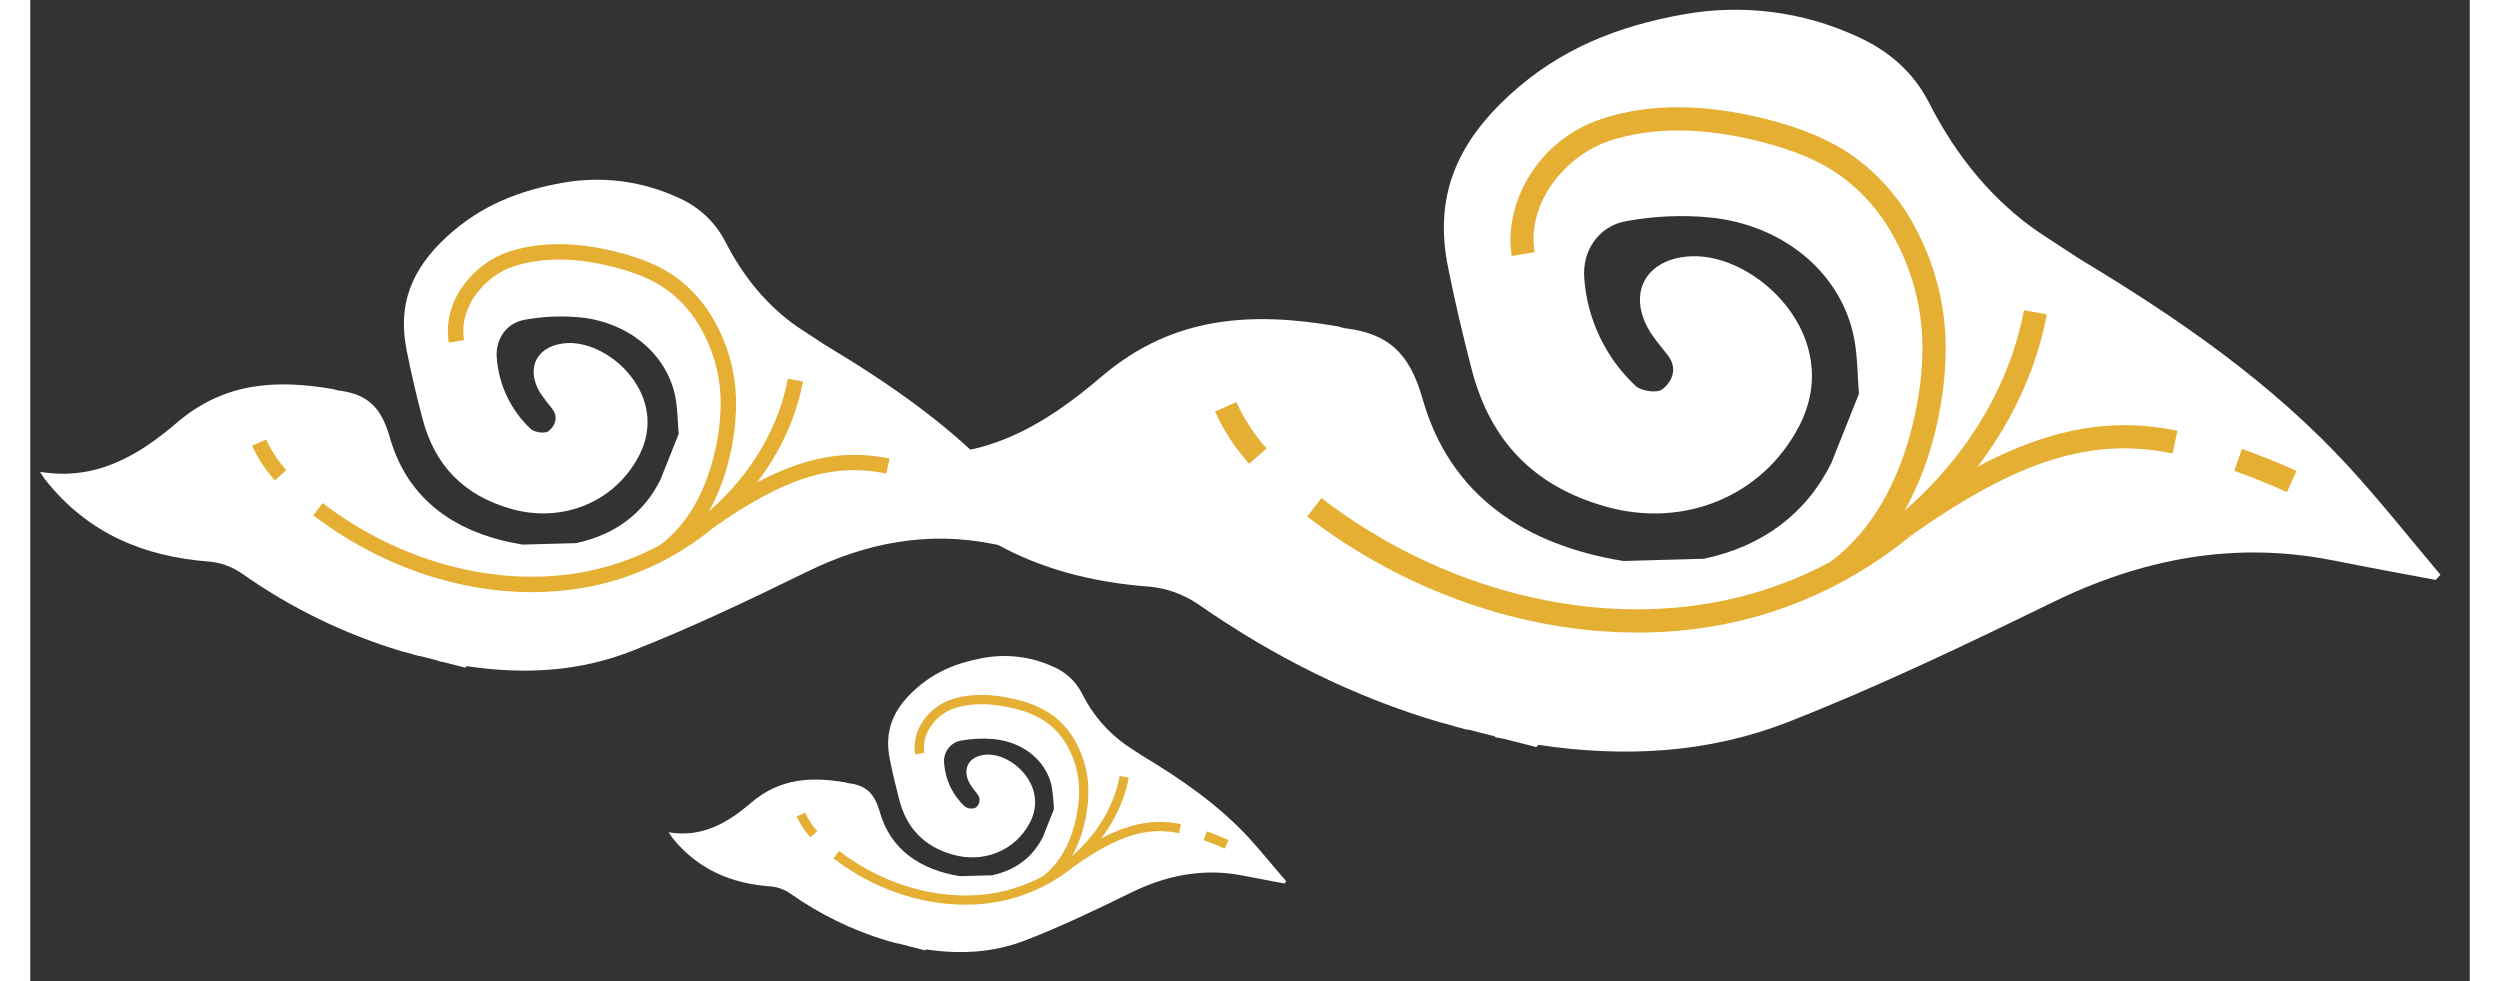 <?xml version="1.0" encoding="UTF-8" standalone="no"?>
<!DOCTYPE svg PUBLIC "-//W3C//DTD SVG 1.1//EN" "http://www.w3.org/Graphics/SVG/1.1/DTD/svg11.dtd">
<svg version="1.1" xmlns="http://www.w3.org/2000/svg" xmlns:xlink="http://www.w3.org/1999/xlink" preserveAspectRatio="xMidYMid meet" viewBox="-0.85 73.744 249.85 100.513" width="245.85" height="96.51"><rect x="-0.85" y="73.744" width="249.85" height="100.513" fill="#333333" stroke="none"/><defs><path d="M80.5 109.04C80.5 109.04 80.5 109.04 80.5 109.04C78.9 107.99 78.01 107.41 77.83 107.29C74.64 105.11 72.17 102.08 70.33 98.48C69.28 96.44 67.54 94.84 65.42 93.95C61.74 92.26 57.63 91.75 53.65 92.47C49.27 93.25 45.32 94.76 41.83 97.97C38.18 101.33 36.76 104.93 37.7 109.62C38.16 111.95 38.7 114.25 39.3 116.54C40.55 121.38 43.51 124.48 48.43 125.87C53.62 127.33 58.98 125.22 61.49 120.44C64.66 114.37 58.62 108.7 54.2 108.88C51.12 109.01 49.79 111.37 51.38 113.99C51.76 114.55 52.17 115.09 52.61 115.61C53.29 116.51 52.87 117.4 52.22 117.91C51.86 118.18 50.78 118.03 50.4 117.67C48.37 115.76 47.13 113.16 46.93 110.37C46.78 108.52 47.89 106.84 49.75 106.5C51.64 106.15 53.57 106.07 55.49 106.25C60.34 106.76 64.12 109.84 65.14 114.02C65.47 115.44 65.45 116.95 65.56 118.19C65.37 118.66 63.88 122.4 63.7 122.86C61.98 126.34 59 128.53 55.06 129.37C54.51 129.39 50.14 129.51 49.59 129.52C42.95 128.45 37.84 125.11 35.97 118.52C35.08 115.39 33.63 114.1 30.74 113.74C30.55 113.72 30.37 113.63 30.18 113.6C24.4 112.6 19.05 112.87 14.21 117C10.35 120.3 5.98 123.03 0.15 122.07C0.48 122.57 0.62 122.82 0.82 123.04C5.1 128.37 10.79 130.76 17.48 131.26C18.66 131.37 19.8 131.78 20.78 132.45C25.78 135.99 31.33 138.69 37.2 140.45C37.2 140.45 37.2 140.45 37.2 140.45C37.48 140.53 37.64 140.57 37.68 140.57C38.1 140.69 38.52 140.82 38.95 140.93C39.01 140.94 39.08 140.95 39.14 140.95C39.26 140.98 39.86 141.14 40.93 141.41C40.91 141.44 40.9 141.45 40.89 141.45C41.11 141.49 41.32 141.52 41.53 141.57C41.68 141.61 42.4 141.79 43.71 142.13C43.79 142.03 43.84 141.98 43.85 141.97C49.75 142.85 55.38 142.54 60.79 140.41C66.85 138.03 72.76 135.21 78.62 132.34C84.73 129.34 91.02 128.11 97.75 129.45C100.07 129.92 102.39 130.34 104.71 130.79C104.82 130.67 104.92 130.55 105.04 130.43C102.94 128.03 100.97 125.53 98.83 123.2C93.55 117.42 87.17 113.04 80.5 109.04Z" id="bGXpGGE3t"></path><path d="M28.14 126.52C28.24 126.4 29 125.39 29.1 125.27C37.22 131.49 47.43 134.09 56.43 132.21C66.62 130.08 74.97 121.99 76.74 112.53C76.9 112.56 78.14 112.79 78.29 112.82C76.4 122.9 67.55 131.51 56.77 133.76C54.72 134.18 52.63 134.39 50.53 134.39C42.82 134.39 34.79 131.62 28.14 126.52Z" id="aw8doopHC"></path><path d="M24.2 122.94C23.25 121.88 22.46 120.69 21.87 119.39C22.01 119.33 23.17 118.82 23.32 118.76C23.84 119.91 24.53 120.96 25.37 121.9C25.14 122.11 24.44 122.73 24.2 122.94Z" id="h3oWO3gBKW"></path><path d="M63.65 129.57C69.52 125.21 69.82 116.3 69.82 116.21C70.04 113.23 69.4 110.25 67.97 107.63C67.1 105.97 65.86 104.53 64.35 103.42C62.95 102.42 61.22 101.68 58.89 101.09C54.99 100.09 51.56 100.09 48.67 101.02C45.78 101.96 43 105.13 43.58 108.58C43.42 108.61 42.18 108.81 42.02 108.83C41.31 104.5 44.59 100.7 48.18 99.52C51.35 98.48 55.09 98.49 59.28 99.56C61.81 100.2 63.71 101.01 65.28 102.13C66.98 103.38 68.37 105 69.35 106.86C70.92 109.74 71.63 113.01 71.4 116.28C71.39 116.65 71.07 126.03 64.59 130.84C64.4 130.58 63.74 129.7 63.65 129.57Z" id="bJPXykmtD"></path><path d="M94.59 124.86C93.37 124.31 92.17 123.83 91.01 123.42C91.07 123.28 91.48 122.08 91.54 121.93C92.73 122.35 93.98 122.86 95.24 123.43C95.11 123.72 94.72 124.58 94.59 124.86Z" id="dWiw023Yl"></path><path d="M68.17 126.53C75.77 121.17 81.27 119.49 87.15 120.71C87.12 120.86 86.85 122.1 86.82 122.25C81.36 121.11 76.38 122.67 69.08 127.81C68.9 127.56 68.26 126.66 68.17 126.53Z" id="bmji6Olm5"></path><path d="M209.02 100.25C209.02 100.25 209.02 100.25 209.02 100.25C206.59 98.66 205.24 97.78 204.97 97.6C200.15 94.32 196.4 89.73 193.64 84.3C192.02 81.12 189.49 78.93 186.23 77.47C180.67 74.91 174.47 74.13 168.45 75.22C161.83 76.41 155.87 78.68 150.6 83.53C145.1 88.6 142.93 94.04 144.36 101.12C145.06 104.62 145.88 108.12 146.78 111.57C148.67 118.88 153.14 123.57 160.56 125.64C168.41 127.85 176.5 124.67 180.29 117.44C185.08 108.28 175.95 99.71 169.29 99.99C164.65 100.18 162.62 103.75 165.04 107.71C165.57 108.57 166.27 109.34 166.88 110.15C167.92 111.52 167.29 112.85 166.3 113.62C165.76 114.04 164.12 113.8 163.56 113.26C160.49 110.38 158.61 106.45 158.31 102.24C158.08 99.45 159.76 96.91 162.57 96.4C165.43 95.87 168.34 95.74 171.24 96.02C178.57 96.79 184.27 101.44 185.81 107.75C186.33 109.89 186.27 112.18 186.45 114.05C186.16 114.76 183.91 120.44 183.62 121.15C181.03 126.4 176.52 129.71 170.57 130.97C169.75 130.99 163.15 131.18 162.32 131.2C152.3 129.58 144.57 124.54 141.75 114.59C140.41 109.86 138.21 107.91 133.85 107.37C133.56 107.33 133.29 107.21 133 107.16C124.29 105.66 116.2 106.06 108.89 112.3C103.06 117.28 96.46 121.4 87.66 119.96C88.16 120.71 88.38 121.09 88.64 121.42C95.1 129.46 103.7 133.09 113.8 133.83C115.58 134 117.29 134.62 118.77 135.63C126.44 140.97 134.65 145.11 143.56 147.73C143.56 147.73 143.56 147.73 143.56 147.73C144 147.84 144.24 147.91 144.29 147.92C144.93 148.1 145.57 148.3 146.22 148.46C146.31 148.48 146.4 148.49 146.49 148.48C146.67 148.53 147.58 148.76 149.21 149.18C149.17 149.22 149.15 149.24 149.15 149.24C149.48 149.31 149.79 149.35 150.11 149.42C150.33 149.47 151.42 149.76 153.4 150.26C153.52 150.12 153.59 150.04 153.61 150.03C162.51 151.36 171.02 150.88 179.19 147.69C188.35 144.09 197.26 139.84 206.11 135.51C215.35 130.98 224.84 129.12 235.01 131.14C238.5 131.84 242.01 132.48 245.51 133.14C245.67 132.96 245.85 132.78 246 132.61C242.9 128.93 239.92 125.17 236.69 121.63C228.69 112.9 219.08 106.3 209.02 100.25Z" id="b1ZKQXGr9E"></path><path d="M129.93 126.65C130.08 126.46 131.24 124.95 131.39 124.76C143.65 134.16 159.09 138.09 172.68 135.24C188.05 132.03 200.65 119.81 203.35 105.51C203.58 105.56 205.45 105.91 205.68 105.95C202.83 121.17 189.46 134.17 173.17 137.57C170.07 138.22 166.91 138.54 163.75 138.53C152.1 138.53 139.98 134.35 129.93 126.65Z" id="b45BlEidR"></path><path d="M123.99 121.24C122.56 119.65 121.38 117.84 120.49 115.89C120.71 115.79 122.46 115.02 122.68 114.93C123.46 116.66 124.51 118.26 125.78 119.67C125.42 119.99 124.35 120.93 123.99 121.24Z" id="b7nFBzxnl"></path><path d="M183.55 131.26C192.39 124.7 192.89 111.21 192.89 111.08C192.89 111.08 192.89 111.03 192.89 111.02C193.2 106.55 192.23 102.07 190.08 98.13C188.76 95.62 186.88 93.45 184.6 91.77C182.5 90.26 179.88 89.15 176.36 88.25C170.48 86.76 165.28 86.73 160.92 88.16C156.56 89.59 152.38 94.36 153.23 99.57C153 99.61 151.12 99.92 150.88 99.96C150.04 94.82 153.29 88.15 160.18 85.89C164.98 84.32 170.62 84.34 176.95 85.94C180.76 86.91 183.63 88.14 185.99 89.83C188.56 91.72 190.68 94.16 192.17 96.98C194.53 101.32 195.61 106.25 195.27 111.17C195.24 112.11 194.64 126 184.97 133.17C184.69 132.79 183.7 131.45 183.55 131.26Z" id="a4fqPohKI"></path><path d="M230.28 124.15C228.43 123.31 226.61 122.58 224.88 121.97C224.96 121.75 225.59 119.95 225.67 119.72C227.47 120.36 229.35 121.11 231.26 121.97C231.06 122.41 230.47 123.71 230.28 124.15Z" id="buyMz3gIa"></path><path d="M190.39 126.65C201.87 118.56 210.17 116.02 219.06 117.86C219.01 118.09 218.62 119.96 218.57 120.19C210.31 118.48 202.78 120.83 191.76 128.6C191.49 128.21 190.53 126.85 190.39 126.65Z" id="b7QixVNF7C"></path><path d="M113 151.12C113 151.12 113 151.12 113 151.12C112.03 150.48 111.49 150.13 111.39 150.06C109.46 148.7 107.9 146.87 106.86 144.75C106.23 143.52 105.18 142.55 103.9 142.02C101.68 141 99.21 140.69 96.8 141.12C94.16 141.6 91.78 142.5 89.67 144.46C87.48 146.48 86.62 148.65 87.18 151.48C87.46 152.88 87.79 154.27 88.15 155.65C88.91 158.57 90.69 160.44 93.65 161.28C96.79 162.16 100.02 160.89 101.53 158C103.45 154.33 99.8 150.92 97.13 151.03C95.28 151.11 94.47 152.53 95.44 154.11C95.65 154.45 95.93 154.76 96.17 155.09C96.5 155.5 96.43 156.09 96.03 156.42C96 156.44 95.97 156.46 95.94 156.48C95.57 156.62 95.16 156.56 94.85 156.33C93.62 155.18 92.87 153.61 92.75 151.93C92.62 150.83 93.36 149.81 94.45 149.6C95.59 149.39 96.76 149.34 97.91 149.45C100.84 149.76 103.12 151.61 103.73 154.12C103.88 154.95 103.96 155.79 103.99 156.63C103.87 156.91 102.97 159.18 102.86 159.47C101.82 161.56 100.02 162.89 97.65 163.39C97.32 163.4 94.68 163.48 94.35 163.48C90.35 162.82 87.26 160.82 86.14 156.85C85.6 154.96 84.72 154.18 82.98 153.96C82.87 153.96 82.76 153.9 82.65 153.88C79.17 153.28 75.94 153.44 73.02 155.93C70.69 157.93 68.06 159.57 64.54 158.99C64.74 159.29 64.83 159.44 64.93 159.57C67.51 162.78 70.93 164.24 74.98 164.53C75.7 164.59 76.39 164.84 76.98 165.25C80 167.38 83.34 169.02 86.88 170.08C86.88 170.08 86.88 170.08 86.88 170.08C87.06 170.13 87.15 170.15 87.17 170.16C87.43 170.23 87.68 170.31 87.94 170.37C87.98 170.38 88.02 170.38 88.05 170.37C88.13 170.39 88.49 170.49 89.14 170.65L89.11 170.67L89.5 170.74L90.81 171.08C90.86 171.02 90.89 170.99 90.89 170.98C94.45 171.51 97.85 171.31 101.11 170.04C104.78 168.61 108.33 166.91 111.86 165.18C115.55 163.37 119.34 162.62 123.4 163.43C124.8 163.71 126.2 163.96 127.6 164.23C127.62 164.21 127.77 164.04 127.79 164.01C126.53 162.57 125.34 161.07 124.05 159.65C120.86 156.17 117.02 153.53 113 151.12Z" id="aVeq18x9T"></path><path d="M81.41 161.66C81.47 161.58 81.94 160.98 81.99 160.9C86.89 164.66 93.06 166.24 98.49 165.09C104.62 163.81 109.66 158.93 110.73 153.22C110.82 153.24 111.57 153.38 111.66 153.39C110.52 159.47 105.18 164.66 98.66 166.02C97.43 166.28 96.18 166.41 94.92 166.4C90.25 166.4 85.43 164.74 81.41 161.66Z" id="a5mGAsq0AO"></path><path d="M79.04 159.5C78.47 158.86 78 158.14 77.64 157.36C77.73 157.32 78.43 157.02 78.52 156.98C78.83 157.67 79.25 158.31 79.76 158.87C79.61 159 79.18 159.38 79.04 159.5Z" id="a51MU7tN1"></path><path d="M102.83 163.5C106.37 160.87 106.55 155.5 106.55 155.44C106.68 153.65 106.3 151.85 105.43 150.27C104.91 149.27 104.16 148.4 103.25 147.73C102.25 147.06 101.13 146.58 99.95 146.32C97.62 145.73 95.53 145.71 93.79 146.29C92.05 146.86 90.38 148.76 90.72 150.84C90.63 150.86 89.87 150.98 89.78 151C89.35 148.38 91.33 146.09 93.49 145.38C95.41 144.75 97.66 144.76 100.19 145.4C101.48 145.69 102.7 146.21 103.8 146.95C104.83 147.71 105.67 148.68 106.27 149.81C107.21 151.54 107.64 153.51 107.5 155.48C107.5 155.7 107.31 161.36 103.4 164.26C103.28 164.11 102.89 163.57 102.83 163.5Z" id="esgrK0Pwp"></path><path d="M121.49 160.66C120.75 160.32 120.03 160.03 119.33 159.79C119.36 159.7 119.62 158.98 119.65 158.89C120.37 159.14 121.12 159.45 121.88 159.79C121.8 159.96 121.57 160.48 121.49 160.66Z" id="b2djdAXHw2"></path><path d="M105.56 161.66C110.14 158.43 113.46 157.41 117.01 158.15C116.99 158.24 116.83 158.99 116.81 159.08C113.51 158.39 110.51 159.34 106.11 162.44C106 162.28 105.61 161.74 105.56 161.66Z" id="a205bJoqOT"></path></defs><g><g><use xlink:href="#bGXpGGE3t" opacity="1" fill="#ffffff" fill-opacity="1"></use><g><use xlink:href="#bGXpGGE3t" opacity="1" fill-opacity="0" stroke="#000000" stroke-width="1" stroke-opacity="0"></use></g></g><g><use xlink:href="#aw8doopHC" opacity="1" fill="#e5af34" fill-opacity="1"></use><g><use xlink:href="#aw8doopHC" opacity="1" fill-opacity="0" stroke="#000000" stroke-width="1" stroke-opacity="0"></use></g></g><g><use xlink:href="#h3oWO3gBKW" opacity="1" fill="#e5af34" fill-opacity="1"></use><g><use xlink:href="#h3oWO3gBKW" opacity="1" fill-opacity="0" stroke="#000000" stroke-width="1" stroke-opacity="0"></use></g></g><g><use xlink:href="#bJPXykmtD" opacity="1" fill="#e5af34" fill-opacity="1"></use><g><use xlink:href="#bJPXykmtD" opacity="1" fill-opacity="0" stroke="#000000" stroke-width="1" stroke-opacity="0"></use></g></g><g><use xlink:href="#dWiw023Yl" opacity="1" fill="#e5af34" fill-opacity="1"></use><g><use xlink:href="#dWiw023Yl" opacity="1" fill-opacity="0" stroke="#000000" stroke-width="1" stroke-opacity="0"></use></g></g><g><use xlink:href="#bmji6Olm5" opacity="1" fill="#e5af34" fill-opacity="1"></use><g><use xlink:href="#bmji6Olm5" opacity="1" fill-opacity="0" stroke="#000000" stroke-width="1" stroke-opacity="0"></use></g></g><g><use xlink:href="#b1ZKQXGr9E" opacity="1" fill="#ffffff" fill-opacity="1"></use><g><use xlink:href="#b1ZKQXGr9E" opacity="1" fill-opacity="0" stroke="#000000" stroke-width="1" stroke-opacity="0"></use></g></g><g><use xlink:href="#b45BlEidR" opacity="1" fill="#e5af34" fill-opacity="1"></use><g><use xlink:href="#b45BlEidR" opacity="1" fill-opacity="0" stroke="#000000" stroke-width="1" stroke-opacity="0"></use></g></g><g><use xlink:href="#b7nFBzxnl" opacity="1" fill="#e5af34" fill-opacity="1"></use><g><use xlink:href="#b7nFBzxnl" opacity="1" fill-opacity="0" stroke="#000000" stroke-width="1" stroke-opacity="0"></use></g></g><g><use xlink:href="#a4fqPohKI" opacity="1" fill="#e5af34" fill-opacity="1"></use><g><use xlink:href="#a4fqPohKI" opacity="1" fill-opacity="0" stroke="#000000" stroke-width="1" stroke-opacity="0"></use></g></g><g><use xlink:href="#buyMz3gIa" opacity="1" fill="#e5af34" fill-opacity="1"></use><g><use xlink:href="#buyMz3gIa" opacity="1" fill-opacity="0" stroke="#000000" stroke-width="1" stroke-opacity="0"></use></g></g><g><use xlink:href="#b7QixVNF7C" opacity="1" fill="#e5af34" fill-opacity="1"></use><g><use xlink:href="#b7QixVNF7C" opacity="1" fill-opacity="0" stroke="#000000" stroke-width="1" stroke-opacity="0"></use></g></g><g><use xlink:href="#aVeq18x9T" opacity="1" fill="#ffffff" fill-opacity="1"></use><g><use xlink:href="#aVeq18x9T" opacity="1" fill-opacity="0" stroke="#000000" stroke-width="1" stroke-opacity="0"></use></g></g><g><use xlink:href="#a5mGAsq0AO" opacity="1" fill="#e5af34" fill-opacity="1"></use><g><use xlink:href="#a5mGAsq0AO" opacity="1" fill-opacity="0" stroke="#000000" stroke-width="1" stroke-opacity="0"></use></g></g><g><use xlink:href="#a51MU7tN1" opacity="1" fill="#e5af34" fill-opacity="1"></use><g><use xlink:href="#a51MU7tN1" opacity="1" fill-opacity="0" stroke="#000000" stroke-width="1" stroke-opacity="0"></use></g></g><g><use xlink:href="#esgrK0Pwp" opacity="1" fill="#e5af34" fill-opacity="1"></use><g><use xlink:href="#esgrK0Pwp" opacity="1" fill-opacity="0" stroke="#000000" stroke-width="1" stroke-opacity="0"></use></g></g><g><use xlink:href="#b2djdAXHw2" opacity="1" fill="#e5af34" fill-opacity="1"></use><g><use xlink:href="#b2djdAXHw2" opacity="1" fill-opacity="0" stroke="#000000" stroke-width="1" stroke-opacity="0"></use></g></g><g><use xlink:href="#a205bJoqOT" opacity="1" fill="#e5af34" fill-opacity="1"></use><g><use xlink:href="#a205bJoqOT" opacity="1" fill-opacity="0" stroke="#000000" stroke-width="1" stroke-opacity="0"></use></g></g></g></svg>